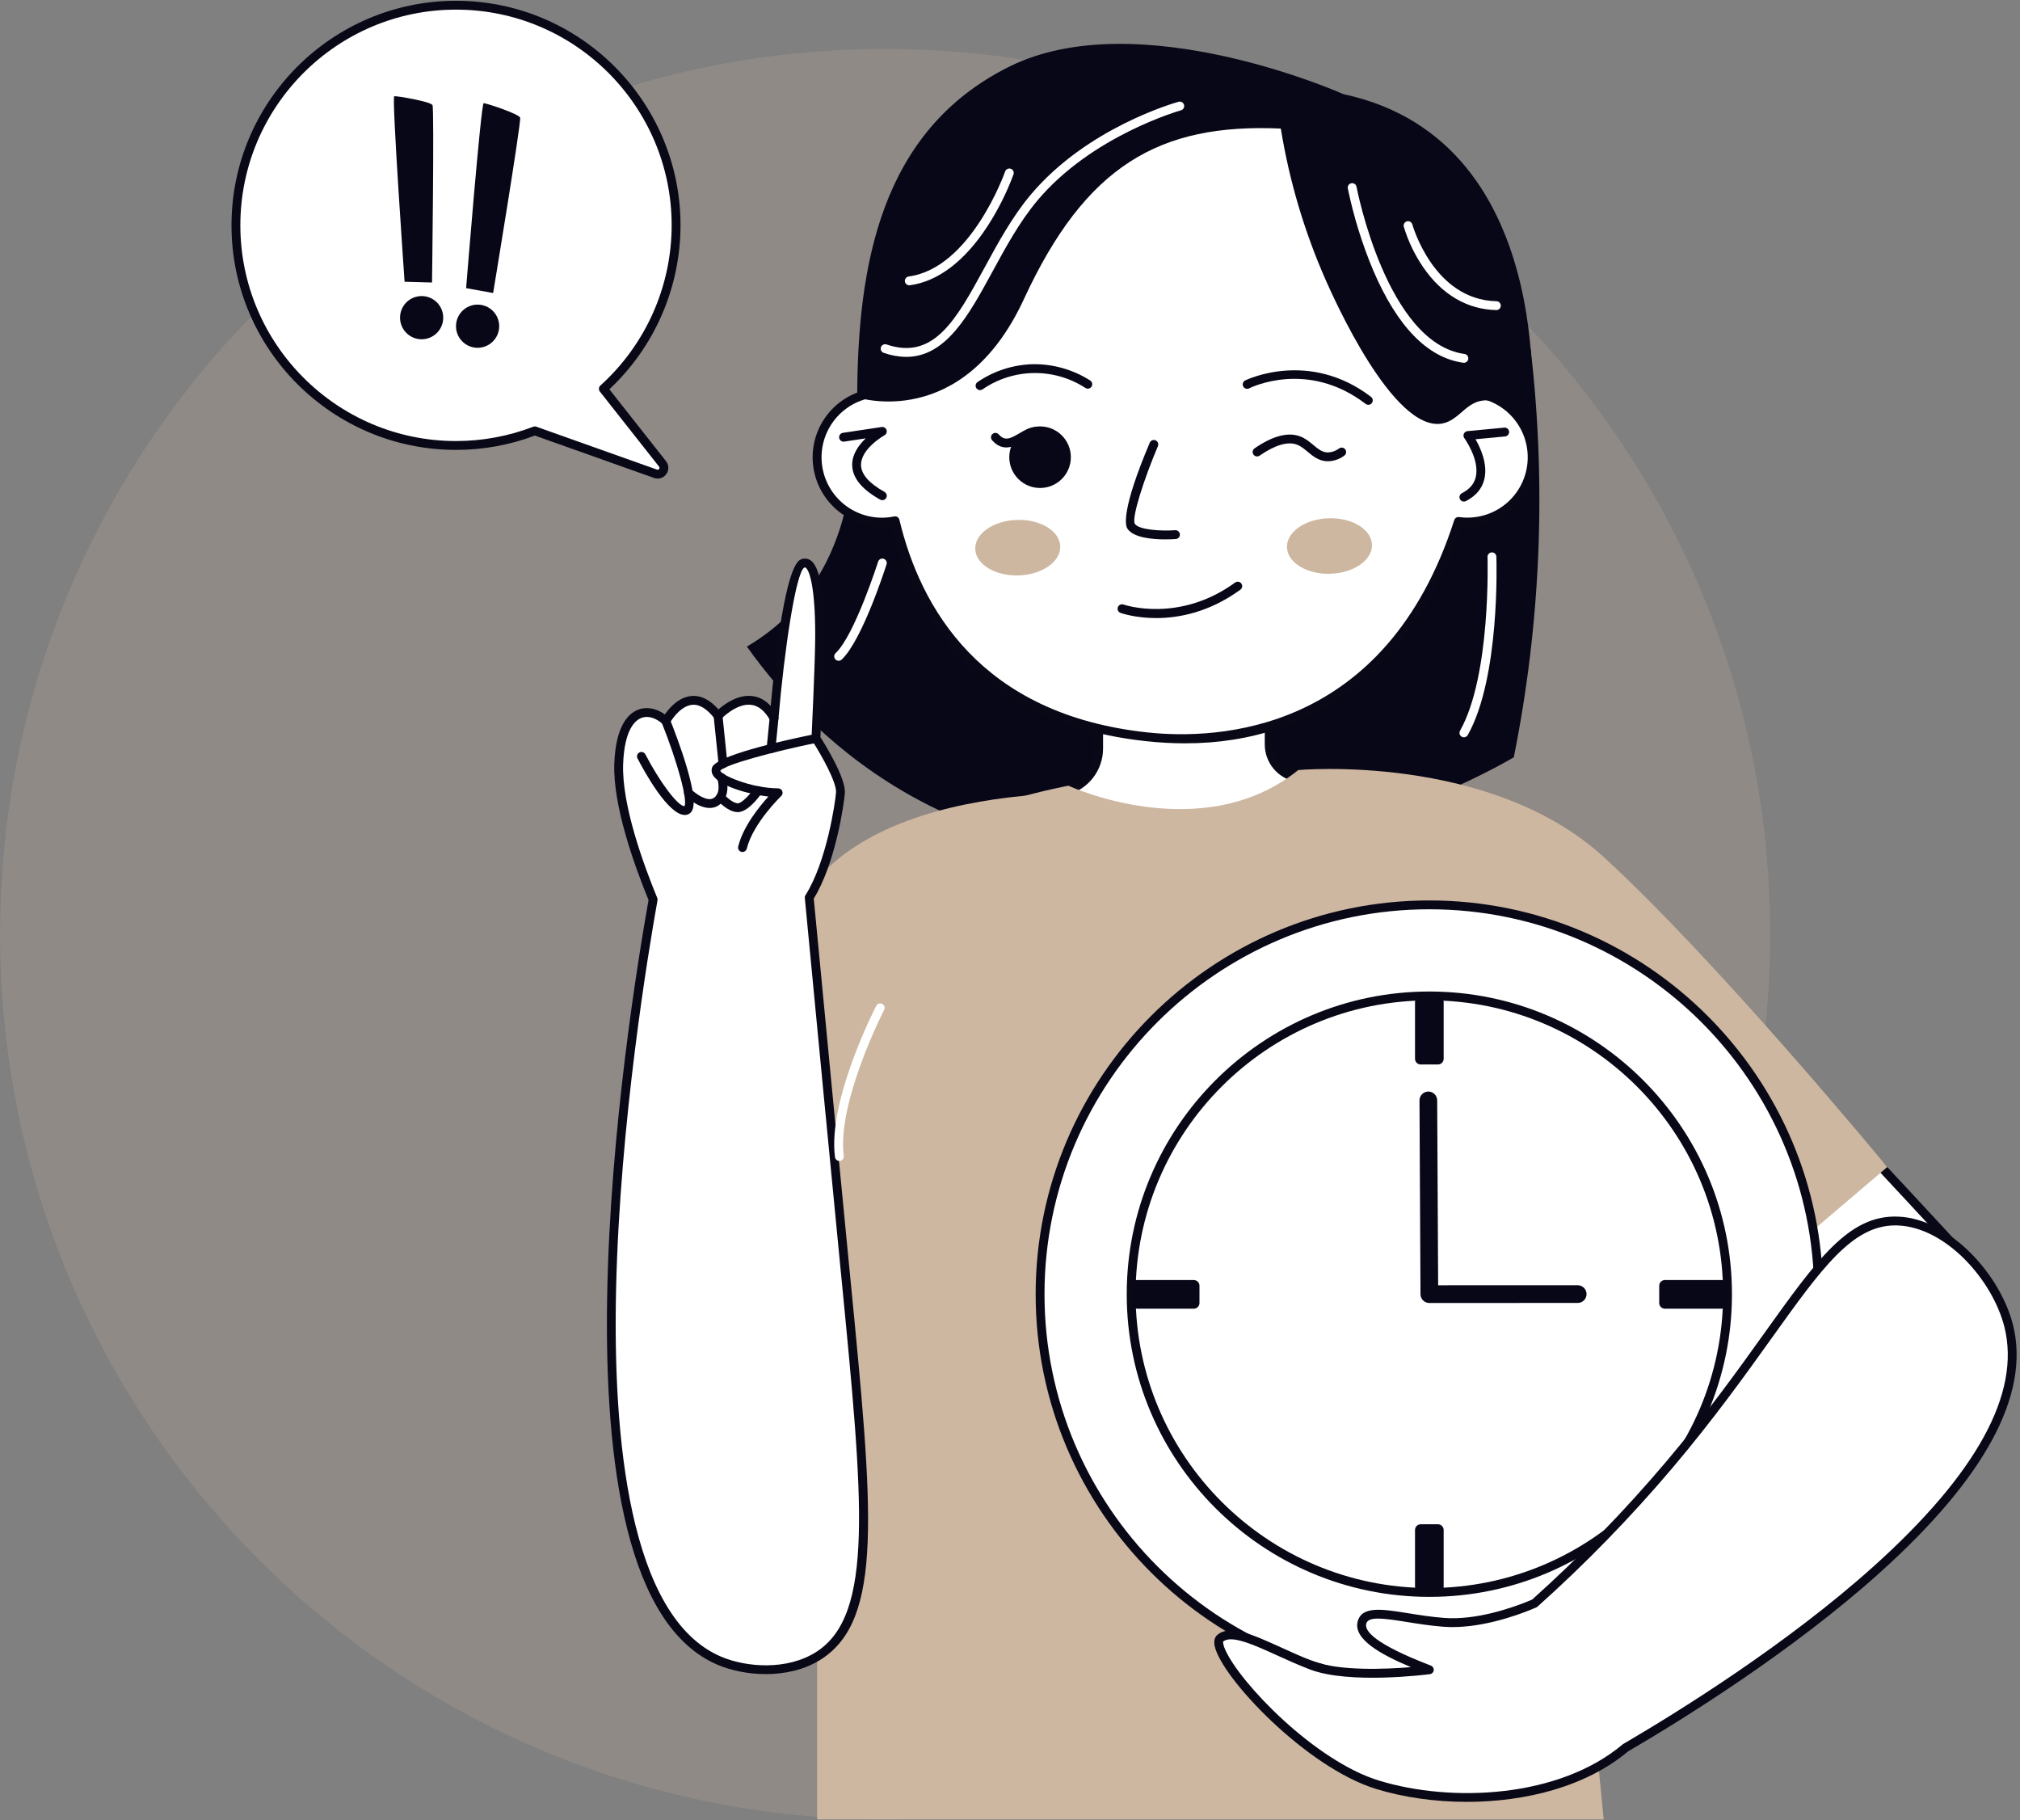 <svg width="222" height="200" viewBox="0 0 222 200" fill="none" xmlns="http://www.w3.org/2000/svg">
<rect x="0" y="0" width="222" height="200" fill="#808080" stroke="none"/>
<g clip-path="url(#clip0_1265_3035)">
<path opacity="0.2" d="M97.276 5.383H97.276C43.558 5.383 0.012 48.929 0.012 102.647V102.647C0.012 156.365 43.558 199.912 97.276 199.912H97.276C150.994 199.912 194.541 156.365 194.541 102.647V102.647C194.541 48.929 150.994 5.383 97.276 5.383Z" fill="#CEB7A1"/>
<path d="M93.608 49.185C93.608 49.185 94.568 63.72 82.082 71.044C85.991 76.518 91.986 83.057 100.812 87.824C130.218 103.706 163.363 84.971 166.369 83.211C169.334 68.434 169.958 53.283 168.216 38.312L93.608 49.185Z" fill="#080717"/>
<path d="M124.84 87.301C124.84 87.301 95.69 84.561 87.55 99.823C79.41 115.086 72.542 168.76 72.542 168.76L98.931 171.812L124.84 87.301Z" fill="#CEB7A1"/>
<path d="M50.115 0.578C63.474 0.578 74.302 11.407 74.302 24.765C74.306 28.153 73.596 31.503 72.219 34.598C70.841 37.693 68.828 40.464 66.308 42.729L72.815 50.982C72.908 51.1 72.96 51.245 72.964 51.395C72.967 51.545 72.922 51.693 72.834 51.815C72.747 51.937 72.622 52.027 72.478 52.072C72.335 52.117 72.181 52.114 72.04 52.063L58.777 47.347C56.013 48.409 53.077 48.953 50.115 48.952C36.758 48.952 25.929 38.123 25.929 24.765C25.929 11.407 36.757 0.578 50.115 0.578Z" fill="white"/>
<path d="M72.277 52.585C72.141 52.585 72.005 52.562 71.877 52.516L58.783 47.86C56.012 48.902 53.076 49.435 50.116 49.433C36.511 49.433 25.442 38.364 25.442 24.759C25.442 11.155 36.511 0.086 50.116 0.086C63.72 0.086 74.789 11.155 74.789 24.759C74.785 28.137 74.09 31.479 72.745 34.578C71.4 37.676 69.434 40.467 66.969 42.776L73.197 50.675C73.334 50.849 73.419 51.057 73.443 51.277C73.467 51.497 73.429 51.718 73.333 51.917C73.237 52.116 73.087 52.285 72.9 52.403C72.714 52.52 72.498 52.584 72.277 52.585ZM58.777 46.855C58.833 46.855 58.888 46.865 58.94 46.883L72.203 51.599C72.245 51.614 72.291 51.615 72.334 51.602C72.376 51.588 72.414 51.562 72.44 51.525C72.466 51.489 72.479 51.445 72.478 51.4C72.477 51.355 72.462 51.312 72.434 51.277L65.926 43.024C65.85 42.927 65.813 42.805 65.824 42.682C65.834 42.559 65.891 42.445 65.982 42.362C68.446 40.138 70.415 37.422 71.765 34.391C73.114 31.359 73.813 28.078 73.816 24.759C73.816 11.69 63.184 1.058 50.115 1.058C37.047 1.058 26.415 11.69 26.415 24.759C26.415 37.827 37.047 48.46 50.116 48.46C53.017 48.462 55.895 47.929 58.603 46.888C58.659 46.867 58.718 46.855 58.777 46.855Z" fill="#090817"/>
<path d="M134.102 86.647C143.335 84.822 158.089 83.541 170.732 91.604C174.462 93.982 176.794 96.4 178.363 98.047C195.024 115.543 211.541 133.374 218.386 140.783L204.14 157.063C174.848 140.366 150.64 116.027 134.102 86.646V86.647Z" fill="white"/>
<path d="M204.14 157.545C204.056 157.545 203.973 157.523 203.899 157.482C174.531 140.741 150.26 116.34 133.678 86.881C133.64 86.814 133.619 86.739 133.616 86.662C133.612 86.586 133.628 86.509 133.66 86.439C133.692 86.369 133.74 86.308 133.8 86.26C133.861 86.213 133.932 86.18 134.007 86.165C148.753 83.253 161.197 84.941 170.994 91.189C174.85 93.648 177.269 96.19 178.716 97.708C193.644 113.384 208.722 129.604 218.743 140.449C218.824 140.537 218.87 140.652 218.872 140.772C218.873 140.892 218.831 141.008 218.752 141.099L204.506 157.378C204.461 157.431 204.404 157.473 204.341 157.501C204.278 157.53 204.21 157.545 204.14 157.545ZM134.857 86.992C151.28 115.92 175.172 139.905 204.037 156.439L217.732 140.788C207.715 129.948 192.789 113.896 178.012 98.379C176.597 96.893 174.228 94.405 170.471 92.009C161.039 85.994 149.06 84.308 134.857 86.992Z" fill="#090817"/>
<path d="M171.24 196.069C168.262 178.084 167.012 159.855 167.51 141.632C168.23 114.823 172.237 105.698 165.636 97.017C160.895 90.782 152.311 86.92 142.627 85.442C141.751 85.307 140.953 84.863 140.376 84.189C139.8 83.516 139.483 82.659 139.484 81.772V66.219H120.742V82.273C120.739 83.322 120.39 84.34 119.749 85.17C119.108 86 118.212 86.595 117.199 86.864C108.63 89.189 101.055 93.436 96.445 99.622C91.284 106.548 92.012 112.989 92.553 144.685C92.933 166.976 92.935 184.954 92.884 196.225L171.24 196.069Z" fill="white"/>
<path d="M92.884 196.705C92.82 196.705 92.756 196.692 92.697 196.668C92.638 196.643 92.584 196.607 92.539 196.562C92.494 196.516 92.458 196.462 92.434 196.403C92.409 196.344 92.397 196.28 92.397 196.216C92.473 179.33 92.361 161.993 92.066 144.687C92.011 141.445 91.954 138.467 91.901 135.726C91.434 111.446 91.323 105.677 96.055 99.326C100.476 93.393 107.743 88.92 117.071 86.389C117.98 86.146 118.784 85.611 119.36 84.866C119.935 84.121 120.25 83.208 120.256 82.267V66.213C120.256 66.084 120.307 65.96 120.398 65.869C120.489 65.778 120.613 65.727 120.742 65.727H139.484C139.613 65.727 139.737 65.778 139.828 65.869C139.919 65.96 139.97 66.084 139.97 66.213V81.766C139.965 82.537 140.238 83.284 140.74 83.87C141.241 84.456 141.937 84.841 142.7 84.955C153.191 86.557 161.474 90.734 166.023 96.717C170.698 102.865 170.195 109.052 169.193 121.379C168.758 126.722 168.218 133.373 167.995 141.639C167.502 159.831 168.749 178.029 171.72 195.983C171.731 196.053 171.728 196.124 171.709 196.192C171.69 196.26 171.657 196.323 171.611 196.377C171.566 196.431 171.509 196.474 171.445 196.504C171.381 196.534 171.312 196.549 171.241 196.55L92.885 196.705H92.884ZM121.228 66.699V82.268C121.222 83.422 120.837 84.543 120.132 85.457C119.426 86.371 118.441 87.028 117.326 87.328C108.21 89.801 101.124 94.151 96.835 99.907C92.302 105.991 92.411 111.696 92.874 135.708C92.926 138.449 92.983 141.428 93.039 144.671C93.331 161.817 93.443 178.993 93.372 195.731L170.667 195.578C167.753 177.745 166.533 159.676 167.023 141.613C167.246 133.321 167.788 126.655 168.223 121.3C169.206 109.221 169.699 103.157 165.249 97.306C160.853 91.525 152.793 87.48 142.553 85.916C141.56 85.769 140.654 85.267 140.001 84.505C139.348 83.742 138.991 82.77 138.998 81.766V66.699L121.228 66.699Z" fill="#090817"/>
<path d="M162.48 43.235C162.484 41.515 162.354 39.796 162.091 38.096C159.314 20.209 142.562 7.959 124.675 10.736C108.477 13.251 96.903 27.225 96.923 43.124H96.922C95.925 43.125 94.94 43.334 94.03 43.739C93.119 44.145 92.304 44.736 91.636 45.476C90.969 46.216 90.464 47.088 90.155 48.035C89.845 48.983 89.738 49.984 89.84 50.975C89.942 51.967 90.251 52.925 90.746 53.79C91.242 54.654 91.914 55.405 92.718 55.994C93.522 56.583 94.441 56.996 95.414 57.207C96.388 57.419 97.395 57.423 98.371 57.221C100.518 66.214 106.948 78.937 126.094 80.965C145.653 83.037 156.09 70.357 160.288 57.295C162.138 57.554 164.016 57.075 165.516 55.962C167.016 54.849 168.018 53.19 168.306 51.344C168.593 49.498 168.144 47.614 167.054 46.096C165.964 44.579 164.321 43.552 162.48 43.235Z" fill="white"/>
<path d="M130.246 81.676C128.842 81.674 127.439 81.598 126.042 81.448C107.341 79.467 100.464 67.588 98.007 57.778C96.992 57.925 95.959 57.865 94.968 57.602C93.977 57.339 93.05 56.879 92.241 56.249C91.433 55.619 90.76 54.832 90.263 53.936C89.766 53.039 89.456 52.051 89.35 51.032C89.244 50.013 89.346 48.982 89.648 48.003C89.95 47.023 90.448 46.115 91.109 45.333C91.771 44.55 92.585 43.91 93.5 43.449C94.416 42.989 95.415 42.718 96.438 42.653C96.552 34.798 99.442 27.236 104.596 21.306C109.75 15.377 116.836 11.462 124.599 10.256C142.723 7.443 159.757 19.897 162.571 38.021C162.817 39.615 162.949 41.224 162.964 42.836C164.787 43.253 166.393 44.326 167.474 45.852C168.556 47.377 169.037 49.247 168.827 51.105C168.617 52.964 167.729 54.679 166.334 55.924C164.939 57.169 163.134 57.857 161.264 57.856C161.06 57.856 160.852 57.846 160.627 57.824C158.923 62.973 155.585 70.029 149.259 75.182C143.957 79.499 137.575 81.676 130.246 81.676ZM98.371 56.735C98.481 56.735 98.587 56.772 98.672 56.839C98.758 56.907 98.819 57.002 98.844 57.108C101.132 66.694 107.726 78.531 126.145 80.481C133.756 81.286 152.278 80.629 159.824 57.146C159.859 57.037 159.931 56.944 160.028 56.883C160.125 56.822 160.24 56.797 160.354 56.813C162.077 57.053 163.825 56.607 165.222 55.57C166.619 54.533 167.552 52.988 167.82 51.269C168.088 49.55 167.67 47.794 166.655 46.381C165.64 44.968 164.111 44.01 162.396 43.715C162.283 43.695 162.181 43.636 162.107 43.548C162.033 43.461 161.992 43.349 161.993 43.235C161.997 41.539 161.869 39.846 161.609 38.17C158.878 20.577 142.345 8.482 124.748 11.217C117.134 12.4 110.194 16.266 105.181 22.117C100.167 27.968 97.411 35.419 97.409 43.124C97.409 43.188 97.396 43.251 97.372 43.31C97.347 43.369 97.312 43.423 97.266 43.468C97.221 43.513 97.168 43.549 97.109 43.573C97.05 43.598 96.986 43.61 96.922 43.61C95.994 43.611 95.076 43.806 94.228 44.183C93.379 44.561 92.62 45.112 91.998 45.801C91.376 46.491 90.906 47.303 90.617 48.186C90.329 49.068 90.229 50.001 90.324 50.925C90.419 51.849 90.707 52.742 91.168 53.547C91.63 54.353 92.256 55.052 93.005 55.601C93.754 56.149 94.61 56.535 95.518 56.731C96.425 56.928 97.364 56.933 98.273 56.744C98.305 56.738 98.338 56.735 98.371 56.735Z" fill="#090817"/>
<path d="M150.383 44.481C150.277 44.481 150.173 44.446 150.089 44.381C143.731 39.52 137.532 42.545 137.271 42.676C137.157 42.73 137.025 42.738 136.905 42.697C136.785 42.656 136.686 42.569 136.629 42.456C136.571 42.343 136.561 42.212 136.599 42.091C136.637 41.97 136.721 41.868 136.832 41.808C136.901 41.773 143.823 38.367 150.679 43.608C150.76 43.669 150.82 43.755 150.85 43.852C150.879 43.95 150.878 44.054 150.845 44.15C150.812 44.247 150.75 44.331 150.667 44.39C150.585 44.449 150.485 44.481 150.383 44.48V44.481Z" fill="#080717"/>
<path d="M107.705 42.869C107.601 42.869 107.5 42.836 107.416 42.775C107.332 42.713 107.271 42.626 107.24 42.527C107.209 42.428 107.211 42.321 107.245 42.223C107.279 42.125 107.343 42.04 107.429 41.981C109.219 40.76 111.322 40.078 113.488 40.017C115.726 39.982 117.926 40.605 119.814 41.808C119.922 41.878 119.998 41.988 120.025 42.114C120.052 42.24 120.028 42.372 119.958 42.48C119.888 42.589 119.778 42.665 119.652 42.692C119.526 42.719 119.394 42.695 119.286 42.625C117.597 41.529 115.622 40.96 113.609 40.988C111.596 41.016 109.638 41.641 107.98 42.783C107.899 42.839 107.804 42.869 107.705 42.869Z" fill="#080717"/>
<path d="M110.591 49.165C110.085 49.165 109.56 48.964 109.046 48.389C109.001 48.342 108.966 48.286 108.943 48.225C108.92 48.164 108.909 48.099 108.911 48.034C108.914 47.968 108.93 47.904 108.957 47.845C108.985 47.786 109.025 47.733 109.073 47.69C109.122 47.646 109.179 47.613 109.241 47.592C109.303 47.571 109.368 47.563 109.433 47.567C109.498 47.572 109.562 47.59 109.62 47.62C109.678 47.65 109.729 47.691 109.771 47.741C110.436 48.483 110.993 48.212 112.004 47.626C112.308 47.441 112.623 47.276 112.948 47.132C114.42 46.517 115.854 47.395 115.914 47.433C116.024 47.501 116.102 47.609 116.131 47.735C116.161 47.861 116.139 47.993 116.071 48.103C116.003 48.212 115.894 48.29 115.768 48.32C115.643 48.349 115.511 48.327 115.401 48.259C115.387 48.251 114.325 47.614 113.323 48.03C113.037 48.158 112.759 48.304 112.492 48.468C111.948 48.783 111.288 49.165 110.591 49.165Z" fill="#080717"/>
<path d="M114.305 53.619C116.173 53.619 117.688 52.104 117.688 50.235C117.688 48.367 116.173 46.852 114.305 46.852C112.436 46.852 110.921 48.367 110.921 50.235C110.921 52.104 112.436 53.619 114.305 53.619Z" fill="#080717"/>
<path d="M128.059 59.268C126.655 59.268 124.533 59.09 123.892 58.067C123.678 57.727 123.225 56.041 126.36 48.64C126.41 48.522 126.506 48.428 126.626 48.379C126.745 48.331 126.879 48.332 126.998 48.382C127.117 48.433 127.21 48.528 127.259 48.648C127.307 48.767 127.306 48.901 127.256 49.02C125.727 52.628 124.342 56.917 124.716 57.55C125.138 58.223 127.615 58.37 129.158 58.257C129.286 58.25 129.41 58.294 129.506 58.378C129.602 58.462 129.66 58.58 129.67 58.707C129.679 58.834 129.638 58.96 129.556 59.057C129.474 59.154 129.357 59.215 129.23 59.227C129.027 59.242 128.595 59.268 128.059 59.268Z" fill="#080717"/>
<path d="M146.202 63.046C148.783 62.968 150.834 61.54 150.783 59.855C150.733 58.171 148.6 56.868 146.019 56.946C143.439 57.023 141.388 58.452 141.438 60.136C141.489 61.821 143.622 63.123 146.202 63.046Z" fill="#CEB7A1"/>
<path d="M111.943 63.225C114.524 63.148 116.575 61.72 116.524 60.035C116.474 58.351 114.341 57.048 111.76 57.125C109.18 57.203 107.129 58.631 107.179 60.316C107.23 62 109.363 63.303 111.943 63.225Z" fill="#CEB7A1"/>
<path d="M94.207 43.66C94.207 43.66 105.763 47.505 112.533 32.857C119.302 18.209 127.403 13.526 140.762 14.127C141.696 19.878 143.361 25.487 145.717 30.816C146.581 32.763 153.091 47.418 158.444 46.545C160.446 46.218 161.173 43.901 163.446 43.993C165.535 44.079 167.16 46.127 168.209 47.85C168.209 47.85 172.011 15.564 147.638 10.343C147.638 10.343 125.111 0.279 110.92 7.323C96.729 14.366 94.246 29.249 94.207 43.66Z" fill="#080717"/>
<path d="M117.421 86.331C117.421 86.331 132.086 93.135 142.683 84.61C142.683 84.61 163.707 82.709 176.244 94.165C188.781 105.622 207.411 128.234 207.411 128.234L186.219 146.284C186.219 146.284 174.693 138.12 169.81 133.237L176.244 199.914H89.8V124.032C89.8 124.032 91.624 97.802 98.691 93.135C105.759 88.468 117.421 86.331 117.421 86.331Z" fill="#CEB7A1"/>
<path d="M157.086 184.984C180.713 184.984 199.867 165.83 199.867 142.203C199.867 118.576 180.713 99.422 157.086 99.422C133.458 99.422 114.305 118.576 114.305 142.203C114.305 165.83 133.458 184.984 157.086 184.984Z" fill="white"/>
<path d="M157.087 185.472C133.229 185.472 113.819 166.063 113.819 142.205C113.819 118.347 133.229 98.938 157.087 98.938C180.945 98.938 200.354 118.347 200.354 142.205C200.354 166.063 180.945 185.472 157.087 185.472ZM157.087 99.91C133.765 99.91 114.792 118.883 114.792 142.205C114.792 165.527 133.765 184.5 157.087 184.5C180.408 184.5 199.382 165.527 199.382 142.205C199.382 118.883 180.408 99.91 157.087 99.91Z" fill="#090817"/>
<path d="M157.087 174.972C175.186 174.972 189.858 160.3 189.858 142.201C189.858 124.102 175.186 109.43 157.087 109.43C138.988 109.43 124.315 124.102 124.315 142.201C124.315 160.3 138.988 174.972 157.087 174.972Z" fill="white"/>
<path d="M157.087 175.46C138.748 175.46 123.829 160.541 123.829 142.203C123.829 123.865 138.748 108.945 157.087 108.945C175.425 108.945 190.344 123.865 190.344 142.203C190.344 160.541 175.425 175.46 157.087 175.46ZM157.087 109.918C139.285 109.918 124.802 124.401 124.802 142.203C124.802 160.005 139.285 174.488 157.087 174.488C174.889 174.488 189.371 160.005 189.371 142.203C189.371 124.401 174.889 109.918 157.087 109.918Z" fill="#090817"/>
<path d="M158.034 109.477H156.138C155.792 109.477 155.512 109.757 155.512 110.102V116.337C155.512 116.683 155.792 116.963 156.138 116.963H158.034C158.38 116.963 158.66 116.683 158.66 116.337V110.102C158.66 109.757 158.38 109.477 158.034 109.477Z" fill="#080717"/>
<path d="M158.034 167.484H156.138C155.792 167.484 155.512 167.765 155.512 168.11V174.345C155.512 174.691 155.792 174.971 156.138 174.971H158.034C158.38 174.971 158.66 174.691 158.66 174.345V168.11C158.66 167.765 158.38 167.484 158.034 167.484Z" fill="#080717"/>
<path d="M189.835 143.171V141.274C189.835 140.929 189.555 140.648 189.209 140.648H182.974C182.629 140.648 182.349 140.929 182.349 141.274V143.171C182.349 143.517 182.629 143.797 182.974 143.797H189.209C189.555 143.797 189.835 143.517 189.835 143.171Z" fill="#080717"/>
<path d="M131.824 143.171V141.274C131.824 140.929 131.544 140.648 131.198 140.648H124.964C124.618 140.648 124.338 140.929 124.338 141.274V143.171C124.338 143.517 124.618 143.797 124.964 143.797H131.198C131.544 143.797 131.824 143.517 131.824 143.171Z" fill="#080717"/>
<path d="M157.086 143.17C156.829 143.17 156.583 143.069 156.4 142.887C156.218 142.706 156.115 142.46 156.114 142.203L156.003 120.915C156.002 120.788 156.027 120.661 156.075 120.543C156.123 120.424 156.194 120.317 156.284 120.226C156.374 120.135 156.481 120.063 156.599 120.014C156.716 119.964 156.843 119.938 156.97 119.938H156.976C157.233 119.937 157.479 120.039 157.662 120.221C157.844 120.402 157.947 120.648 157.948 120.905L158.054 141.225L173.392 141.219C173.65 141.219 173.897 141.321 174.08 141.504C174.262 141.686 174.364 141.934 174.364 142.191C174.364 142.449 174.262 142.697 174.08 142.879C173.897 143.062 173.65 143.164 173.392 143.164L157.086 143.17H157.086Z" fill="#080717"/>
<path d="M89.672 81.131C89.672 81.131 90.029 73.678 90.073 70.531C90.117 67.385 89.952 61.21 88.203 61.915C86.454 62.62 85.07 78.918 85.07 78.918C82.679 74.634 78.916 78.653 78.916 78.653C75.704 74.509 73.181 79.228 73.181 79.228C71.462 77.572 68.235 77.537 67.998 83.929C67.826 88.574 70.374 95.436 71.781 98.842C69.797 109.912 59.171 174.094 79.09 182.489C81.919 183.682 86.547 184.093 89.95 181.932C96.658 177.67 95.403 165.428 92.892 139.692C92.245 133.062 90.889 119.12 88.934 98.617C91.301 94.892 92.277 88.317 92.366 87.108C92.485 85.466 89.672 81.131 89.672 81.131Z" fill="white"/>
<path d="M84.163 183.947C82.222 183.947 80.35 183.549 78.9 182.938C58.902 174.51 68.974 111.792 71.276 98.897C69.771 95.232 67.34 88.542 67.512 83.912C67.663 79.822 68.999 78.437 70.093 77.995C71.027 77.618 72.126 77.813 73.066 78.499C73.554 77.795 74.587 76.593 75.995 76.474C77.023 76.387 78.015 76.883 78.959 77.945C79.64 77.351 81.105 76.287 82.677 76.481C83.437 76.574 84.114 76.939 84.7 77.569C85.201 72.097 86.338 62.145 88.02 61.465C88.193 61.391 88.381 61.362 88.567 61.38C88.754 61.399 88.933 61.464 89.087 61.571C90.136 62.29 90.632 65.308 90.559 70.54C90.52 73.407 90.217 79.911 90.165 81C90.702 81.842 92.97 85.504 92.85 87.145C92.767 88.286 91.839 94.827 89.433 98.737C90.852 113.612 92.178 127.375 93.375 139.646L93.439 140.294C95.962 166.154 97.114 177.958 90.21 182.343C88.406 183.489 86.245 183.947 84.163 183.947ZM71.086 78.776C70.87 78.776 70.657 78.817 70.457 78.897C69.78 79.171 68.623 80.19 68.484 83.948C68.317 88.45 70.759 95.096 72.229 98.657C72.265 98.743 72.275 98.837 72.259 98.929C71.296 104.305 68.12 123.278 67.708 141.681C67.348 157.717 69.063 177.736 79.278 182.042C82.055 183.212 86.498 183.549 89.689 181.522C96.088 177.457 94.879 165.068 92.471 140.388L92.407 139.74C91.206 127.424 89.874 113.604 88.449 98.664C88.439 98.557 88.465 98.449 88.523 98.358C90.857 94.685 91.803 88.127 91.88 87.073C91.959 85.996 90.317 83.02 89.264 81.397C89.209 81.312 89.181 81.211 89.186 81.109C89.19 81.035 89.544 73.629 89.586 70.526C89.657 65.439 89.11 62.765 88.537 62.373C88.504 62.35 88.474 62.331 88.384 62.367C87.462 62.951 86.193 71.436 85.553 78.96C85.544 79.064 85.503 79.162 85.434 79.24C85.365 79.318 85.273 79.372 85.171 79.394C85.07 79.416 84.963 79.405 84.869 79.362C84.774 79.319 84.695 79.247 84.644 79.156C84.066 78.12 83.365 77.545 82.559 77.446C80.926 77.245 79.287 78.97 79.271 78.987C79.222 79.038 79.163 79.078 79.098 79.104C79.033 79.131 78.963 79.143 78.893 79.141C78.823 79.137 78.754 79.119 78.692 79.086C78.629 79.054 78.575 79.008 78.532 78.953C77.702 77.884 76.88 77.369 76.077 77.443C74.883 77.544 73.891 78.932 73.609 79.459C73.574 79.525 73.524 79.582 73.463 79.626C73.401 79.669 73.331 79.698 73.257 79.71C73.183 79.722 73.106 79.717 73.035 79.694C72.963 79.671 72.897 79.632 72.844 79.579C72.4 79.153 71.754 78.776 71.086 78.776Z" fill="#090817"/>
<path d="M96.969 54.958C96.886 54.958 96.805 54.937 96.733 54.897C94.689 53.759 93.654 52.469 93.655 51.062C93.656 49.888 94.391 48.885 95.143 48.167L92.779 48.522C92.716 48.531 92.652 48.528 92.59 48.513C92.528 48.497 92.469 48.47 92.418 48.432C92.367 48.394 92.323 48.346 92.29 48.291C92.257 48.236 92.236 48.176 92.226 48.112C92.217 48.049 92.22 47.985 92.235 47.923C92.251 47.861 92.278 47.803 92.316 47.751C92.354 47.7 92.402 47.656 92.456 47.623C92.511 47.59 92.572 47.569 92.635 47.559L96.897 46.919C97.01 46.903 97.125 46.926 97.222 46.985C97.32 47.044 97.393 47.136 97.43 47.244C97.467 47.352 97.465 47.469 97.424 47.575C97.382 47.682 97.305 47.77 97.206 47.826C97.18 47.84 94.627 49.283 94.627 51.065C94.627 52.092 95.495 53.095 97.206 54.047C97.3 54.099 97.374 54.181 97.417 54.28C97.46 54.38 97.468 54.49 97.441 54.595C97.414 54.699 97.353 54.791 97.267 54.857C97.182 54.923 97.077 54.959 96.969 54.959V54.958Z" fill="#080717"/>
<path d="M160.885 55.112C160.776 55.112 160.67 55.075 160.584 55.008C160.498 54.94 160.438 54.846 160.412 54.74C160.386 54.634 160.397 54.522 160.443 54.423C160.488 54.324 160.565 54.243 160.663 54.193C161.507 53.76 162.007 53.177 162.188 52.413C162.64 50.505 160.949 48.166 160.932 48.143C160.882 48.074 160.85 47.992 160.841 47.907C160.832 47.822 160.846 47.735 160.881 47.657C160.916 47.578 160.972 47.511 161.041 47.461C161.111 47.411 161.193 47.38 161.278 47.372L165.321 46.987C165.385 46.98 165.449 46.986 165.511 47.005C165.572 47.023 165.629 47.053 165.678 47.094C165.728 47.135 165.769 47.185 165.798 47.242C165.828 47.299 165.846 47.361 165.851 47.425C165.863 47.553 165.824 47.681 165.742 47.781C165.66 47.88 165.542 47.943 165.413 47.955L162.161 48.264C162.709 49.219 163.522 50.997 163.134 52.637C162.887 53.681 162.205 54.495 161.106 55.058C161.038 55.093 160.962 55.112 160.885 55.112Z" fill="#080717"/>
<path d="M81.602 93.617C81.528 93.617 81.455 93.601 81.389 93.568C81.323 93.536 81.264 93.49 81.219 93.432C81.173 93.374 81.142 93.306 81.126 93.234C81.11 93.162 81.111 93.088 81.129 93.016C81.659 90.831 83.428 88.647 84.448 87.525C82.24 87.276 79.221 86.391 78.435 85.292C78.329 85.159 78.257 85.002 78.226 84.835C78.195 84.668 78.206 84.496 78.258 84.334C78.684 83.06 85.531 81.482 89.575 80.656C89.7 80.634 89.828 80.661 89.933 80.732C90.038 80.804 90.111 80.913 90.137 81.037C90.162 81.162 90.138 81.291 90.069 81.398C90.001 81.505 89.893 81.58 89.769 81.609C85.037 82.576 79.636 84.026 79.163 84.68C79.219 85.137 82.481 86.602 85.526 86.623C85.623 86.624 85.717 86.653 85.797 86.708C85.877 86.763 85.939 86.84 85.975 86.93C86.01 87.02 86.019 87.118 85.998 87.213C85.977 87.308 85.929 87.394 85.859 87.461C85.828 87.491 82.751 90.46 82.073 93.246C82.048 93.352 81.987 93.446 81.902 93.513C81.816 93.58 81.71 93.617 81.602 93.617Z" fill="#080717"/>
<path d="M75.263 89.549C73.436 89.549 70.837 84.824 70.064 83.335C70.004 83.22 69.993 83.087 70.031 82.964C70.07 82.841 70.156 82.739 70.271 82.679C70.385 82.62 70.519 82.608 70.642 82.647C70.765 82.686 70.867 82.772 70.927 82.886C72.528 85.971 74.503 88.58 75.221 88.58H75.224C75.584 87.897 74.46 83.754 72.729 79.415C72.684 79.296 72.688 79.164 72.74 79.047C72.791 78.931 72.886 78.84 73.004 78.792C73.123 78.745 73.255 78.746 73.372 78.795C73.489 78.844 73.583 78.938 73.632 79.055C74.415 81.018 76.905 87.543 76.059 89.077C75.998 89.194 75.91 89.296 75.804 89.375C75.698 89.454 75.576 89.508 75.446 89.533C75.386 89.543 75.325 89.549 75.263 89.549Z" fill="#080717"/>
<path d="M77.995 88.778C76.692 88.778 75.387 87.529 75.319 87.463C75.228 87.373 75.175 87.251 75.174 87.122C75.172 86.994 75.222 86.87 75.311 86.778C75.4 86.686 75.522 86.633 75.651 86.63C75.779 86.628 75.903 86.676 75.996 86.765C76.396 87.151 77.701 88.152 78.434 87.683C79.322 87.118 78.847 85.615 78.842 85.599C78.802 85.477 78.811 85.343 78.87 85.228C78.928 85.113 79.029 85.026 79.152 84.985C79.274 84.945 79.408 84.955 79.523 85.013C79.638 85.071 79.725 85.173 79.766 85.295C79.796 85.386 80.483 87.531 78.957 88.504C78.669 88.686 78.335 88.781 77.995 88.778Z" fill="#080717"/>
<path d="M79.459 84.413C79.338 84.413 79.222 84.369 79.133 84.288C79.044 84.208 78.987 84.097 78.975 83.977L78.432 78.708C78.426 78.645 78.432 78.581 78.45 78.519C78.468 78.458 78.498 78.401 78.539 78.351C78.579 78.302 78.629 78.261 78.685 78.23C78.741 78.2 78.803 78.181 78.866 78.174C78.93 78.168 78.994 78.174 79.055 78.192C79.117 78.21 79.174 78.241 79.223 78.281C79.273 78.321 79.314 78.371 79.344 78.427C79.375 78.483 79.394 78.545 79.4 78.609L79.943 83.877C79.95 83.941 79.944 84.005 79.925 84.066C79.907 84.128 79.877 84.185 79.837 84.234C79.796 84.284 79.747 84.325 79.69 84.355C79.634 84.386 79.573 84.405 79.509 84.411C79.492 84.413 79.475 84.413 79.459 84.413Z" fill="#080717"/>
<path d="M84.738 82.753C84.722 82.753 84.706 82.752 84.689 82.751C84.626 82.744 84.564 82.725 84.508 82.695C84.451 82.665 84.402 82.624 84.361 82.575C84.321 82.525 84.29 82.469 84.272 82.407C84.253 82.346 84.247 82.282 84.253 82.219L84.585 78.875C84.6 78.748 84.664 78.631 84.763 78.55C84.862 78.468 84.989 78.429 85.117 78.439C85.181 78.445 85.243 78.464 85.299 78.494C85.355 78.525 85.405 78.565 85.445 78.615C85.486 78.664 85.516 78.721 85.535 78.782C85.553 78.843 85.56 78.907 85.553 78.971L85.221 82.314C85.209 82.434 85.153 82.546 85.064 82.627C84.975 82.708 84.859 82.753 84.738 82.753Z" fill="#080717"/>
<path d="M81.08 89.236C81.057 89.236 81.034 89.235 81.01 89.234C79.915 89.162 78.925 88.024 78.816 87.895C78.735 87.796 78.696 87.67 78.708 87.543C78.72 87.416 78.781 87.299 78.878 87.216C78.975 87.134 79.101 87.093 79.228 87.103C79.355 87.112 79.474 87.171 79.558 87.267C79.767 87.513 80.495 88.225 81.073 88.264C81.454 88.307 82.349 87.4 82.916 86.587C82.99 86.483 83.103 86.412 83.229 86.39C83.355 86.368 83.485 86.397 83.591 86.47C83.696 86.543 83.768 86.655 83.791 86.781C83.814 86.907 83.786 87.038 83.714 87.144C83.367 87.641 82.169 89.236 81.08 89.236Z" fill="#080717"/>
<path d="M145.944 50.684C144.961 50.684 144.299 50.131 143.715 49.642C143.335 49.324 142.976 49.024 142.543 48.86C141.534 48.478 140.148 48.883 138.428 50.067C138.322 50.14 138.191 50.167 138.064 50.144C137.937 50.12 137.825 50.047 137.752 49.941C137.678 49.835 137.651 49.704 137.674 49.577C137.698 49.45 137.771 49.338 137.877 49.265C139.874 47.891 141.558 47.448 142.887 47.95C143.474 48.173 143.934 48.557 144.339 48.896C144.862 49.334 145.314 49.712 145.945 49.712H145.962C146.402 49.693 146.826 49.539 147.175 49.27C147.281 49.196 147.411 49.167 147.537 49.188C147.664 49.21 147.777 49.281 147.851 49.386C147.926 49.49 147.956 49.62 147.935 49.747C147.914 49.873 147.844 49.987 147.74 50.062C147.229 50.448 146.612 50.665 145.972 50.684H145.944Z" fill="#080717"/>
<path d="M127.066 67.912C124.787 67.912 123.267 67.385 123.139 67.34C123.02 67.295 122.923 67.205 122.87 67.089C122.817 66.973 122.811 66.841 122.854 66.721C122.897 66.601 122.985 66.503 123.1 66.447C123.214 66.392 123.346 66.383 123.467 66.424C123.528 66.445 129.56 68.512 135.744 64.007C135.796 63.97 135.855 63.943 135.917 63.928C135.979 63.913 136.043 63.91 136.106 63.92C136.169 63.93 136.23 63.952 136.284 63.986C136.339 64.019 136.386 64.062 136.424 64.114C136.462 64.166 136.489 64.224 136.504 64.287C136.519 64.349 136.521 64.413 136.511 64.476C136.501 64.539 136.479 64.6 136.446 64.654C136.413 64.709 136.369 64.756 136.317 64.794C132.881 67.297 129.53 67.912 127.066 67.912Z" fill="#080717"/>
<path d="M220.76 145.7C219.38 140.181 213.971 134.352 208.549 134.168C200.836 133.908 196.785 145.203 183.451 160.963C178.877 166.368 173.934 171.449 168.657 176.171C168.65 176.174 168.445 176.268 168.08 176.416C166.576 177.029 162.4 178.551 158.661 178.262C154.002 177.902 150.16 176.413 149.679 178.299C149.199 180.184 153.54 182.11 157.087 183.474C157.087 183.474 148.431 184.602 144.181 183.002C139.931 181.403 135.694 178.646 134.102 180.015C132.51 181.384 142.636 193.42 151.381 196.107C160.125 198.794 171.811 197.801 178.635 192.054C191.712 184.41 225.078 162.978 220.76 145.7Z" fill="white"/>
<path d="M161.207 197.985C157.657 197.985 154.2 197.477 151.237 196.567C143.542 194.203 134.214 184.306 133.494 180.861C133.352 180.181 133.574 179.822 133.784 179.641C135.159 178.458 137.655 179.593 140.818 181.03C141.968 181.553 143.157 182.093 144.352 182.543C147.226 183.625 152.284 183.409 155.062 183.183C151.641 181.749 148.723 180.074 149.208 178.173C149.649 176.438 151.898 176.798 154.742 177.255C155.934 177.447 157.284 177.663 158.698 177.772C162.305 178.055 166.331 176.599 167.896 175.961C168.133 175.864 168.302 175.791 168.388 175.753C173.626 171.06 178.535 166.011 183.079 160.644C187.572 155.334 191.075 150.438 193.89 146.503C199.695 138.392 203.198 133.481 208.565 133.678C214.325 133.872 219.863 140.105 221.231 145.578C223.138 153.209 218.197 162.383 206.545 172.846C196.982 181.434 185.144 188.805 178.915 192.448C174.268 196.344 167.587 197.985 161.207 197.985ZM134.419 180.378C134.427 180.378 134.359 180.597 134.655 181.268C136.257 184.905 144.482 193.474 151.523 195.637C159.568 198.109 171.356 197.543 178.321 191.677C178.342 191.659 178.365 191.643 178.389 191.629C184.577 188.012 196.378 180.669 205.895 172.123C217.259 161.919 222.1 153.068 220.288 145.813C219.004 140.677 213.86 134.83 208.532 134.649C208.451 134.647 208.37 134.645 208.29 134.645C203.571 134.645 200.203 139.353 194.682 147.069C191.856 151.018 188.339 155.933 183.822 161.272C179.232 166.693 174.273 171.791 168.98 176.528C168.941 176.563 168.896 176.592 168.847 176.613C168.811 176.63 168.605 176.723 168.263 176.862C166.634 177.526 162.436 179.038 158.623 178.743C157.169 178.63 155.798 178.41 154.588 178.216C151.975 177.797 150.362 177.582 150.15 178.414C149.953 179.19 151.026 180.618 157.261 183.016C157.362 183.054 157.447 183.126 157.503 183.218C157.559 183.311 157.582 183.42 157.57 183.527C157.557 183.635 157.508 183.735 157.432 183.812C157.356 183.888 157.257 183.938 157.149 183.952C156.791 183.999 148.324 185.078 144.009 183.453C142.785 182.993 141.58 182.445 140.415 181.916C137.797 180.727 135.325 179.604 134.419 180.379V180.378Z" fill="#090817"/>
<path d="M92.247 127.562C92.129 127.562 92.016 127.519 91.927 127.441C91.838 127.363 91.781 127.256 91.766 127.139C90.954 120.975 96.079 110.948 96.298 110.524C96.326 110.466 96.366 110.414 96.415 110.371C96.463 110.328 96.52 110.295 96.582 110.275C96.643 110.254 96.708 110.246 96.773 110.251C96.838 110.256 96.901 110.274 96.958 110.304C97.016 110.334 97.067 110.375 97.109 110.424C97.15 110.474 97.181 110.532 97.201 110.594C97.219 110.656 97.226 110.721 97.219 110.785C97.213 110.85 97.193 110.913 97.162 110.969C97.11 111.071 91.959 121.151 92.73 127.012C92.747 127.14 92.712 127.269 92.634 127.371C92.555 127.474 92.439 127.541 92.311 127.558C92.29 127.56 92.269 127.562 92.247 127.562Z" fill="white"/>
<path d="M160.885 39.862C160.863 39.862 160.84 39.861 160.818 39.858C156.903 39.316 153.573 35.904 150.921 29.718C149.7 26.809 148.764 23.79 148.126 20.701C148.103 20.574 148.13 20.443 148.203 20.337C148.276 20.23 148.389 20.157 148.515 20.133C148.642 20.11 148.773 20.137 148.88 20.21C148.986 20.283 149.059 20.395 149.083 20.522C149.115 20.694 152.397 37.71 160.951 38.894C161.073 38.911 161.184 38.974 161.261 39.069C161.339 39.165 161.377 39.286 161.369 39.409C161.36 39.532 161.306 39.647 161.216 39.731C161.126 39.815 161.008 39.862 160.885 39.862V39.862Z" fill="white"/>
<path d="M164.446 34.07H164.436C161.263 34.001 158.495 32.385 156.434 29.397C155.487 28.02 154.759 26.505 154.275 24.905C154.246 24.782 154.265 24.652 154.33 24.543C154.394 24.434 154.499 24.355 154.621 24.322C154.743 24.288 154.874 24.304 154.984 24.366C155.095 24.427 155.177 24.53 155.214 24.651C155.237 24.734 157.55 32.947 164.457 33.097C164.586 33.098 164.709 33.151 164.799 33.243C164.889 33.335 164.939 33.46 164.938 33.589C164.936 33.718 164.884 33.841 164.792 33.931C164.699 34.021 164.575 34.071 164.446 34.07Z" fill="white"/>
<path d="M99.6 39.213C98.754 39.203 97.916 39.053 97.119 38.769C97.059 38.748 97.003 38.716 96.955 38.674C96.907 38.632 96.868 38.58 96.84 38.523C96.812 38.466 96.795 38.403 96.791 38.34C96.787 38.276 96.796 38.212 96.816 38.151C96.837 38.091 96.869 38.035 96.911 37.987C96.954 37.939 97.005 37.9 97.062 37.872C97.119 37.844 97.182 37.827 97.245 37.823C97.309 37.819 97.373 37.828 97.433 37.848C102.64 39.625 105.106 35.097 108.227 29.364C109.712 26.636 111.248 23.815 113.254 21.421C119.452 14.026 129.13 11.292 129.538 11.179C129.662 11.148 129.793 11.166 129.903 11.23C130.013 11.294 130.093 11.398 130.127 11.521C130.161 11.644 130.145 11.775 130.084 11.886C130.022 11.998 129.919 12.08 129.797 12.117C129.7 12.144 119.999 14.889 114 22.046C112.056 24.366 110.543 27.143 109.082 29.829C106.466 34.635 103.973 39.213 99.6 39.213Z" fill="white"/>
<path d="M99.931 31.347C99.808 31.347 99.689 31.3 99.599 31.216C99.509 31.131 99.454 31.016 99.446 30.893C99.438 30.77 99.477 30.648 99.555 30.553C99.634 30.457 99.745 30.395 99.867 30.379C106.696 29.468 110.425 18.961 110.462 18.855C110.481 18.793 110.513 18.735 110.555 18.686C110.598 18.637 110.649 18.596 110.707 18.567C110.765 18.538 110.829 18.521 110.894 18.517C110.958 18.512 111.023 18.521 111.085 18.543C111.146 18.564 111.203 18.597 111.251 18.641C111.299 18.684 111.338 18.737 111.366 18.796C111.393 18.855 111.409 18.919 111.411 18.983C111.414 19.048 111.403 19.113 111.38 19.174C110.642 21.162 109.687 23.063 108.535 24.843C106.039 28.683 103.086 30.931 99.996 31.343C99.974 31.346 99.953 31.347 99.931 31.347Z" fill="white"/>
<path d="M160.884 81.013C160.799 81.013 160.716 80.991 160.642 80.949C160.569 80.906 160.507 80.846 160.465 80.772C160.422 80.699 160.399 80.616 160.398 80.531C160.398 80.446 160.419 80.362 160.461 80.288C163.875 74.236 163.485 61.342 163.481 61.212C163.477 61.147 163.486 61.082 163.507 61.021C163.529 60.959 163.562 60.903 163.606 60.855C163.65 60.806 163.703 60.768 163.762 60.74C163.821 60.713 163.885 60.698 163.95 60.696C164.015 60.693 164.08 60.704 164.141 60.728C164.201 60.751 164.257 60.786 164.304 60.831C164.35 60.877 164.388 60.931 164.413 60.991C164.439 61.05 164.452 61.115 164.452 61.18C164.471 61.719 164.857 74.476 161.308 80.766C161.266 80.841 161.204 80.904 161.13 80.947C161.055 80.991 160.971 81.014 160.884 81.013Z" fill="white"/>
<path d="M92.165 72.606C92.067 72.606 91.972 72.577 91.891 72.522C91.811 72.467 91.748 72.389 91.713 72.298C91.677 72.207 91.669 72.108 91.691 72.013C91.712 71.918 91.762 71.831 91.833 71.764C93.91 69.831 96.481 61.795 96.506 61.714C96.526 61.653 96.557 61.597 96.598 61.548C96.639 61.499 96.689 61.459 96.746 61.429C96.803 61.4 96.865 61.382 96.928 61.377C96.992 61.371 97.056 61.379 97.117 61.398C97.178 61.417 97.234 61.448 97.283 61.489C97.332 61.531 97.372 61.581 97.402 61.638C97.431 61.694 97.449 61.756 97.454 61.82C97.46 61.884 97.453 61.948 97.433 62.009C97.325 62.349 94.758 70.369 92.496 72.476C92.406 72.56 92.288 72.607 92.165 72.606Z" fill="white"/>
<path d="M52.489 38.215C53.799 38.215 54.862 37.153 54.862 35.842C54.862 34.531 53.799 33.469 52.489 33.469C51.178 33.469 50.115 34.531 50.115 35.842C50.115 37.153 51.178 38.215 52.489 38.215Z" fill="#080717"/>
<path d="M51.227 31.661C51.227 31.661 52.86 11.336 53.157 11.336C53.454 11.336 57.017 12.515 57.165 12.928C57.314 13.34 54.196 32.196 54.196 32.196L51.227 31.661Z" fill="#080717"/>
<path d="M46.338 37.278C47.649 37.278 48.711 36.215 48.711 34.904C48.711 33.594 47.649 32.531 46.338 32.531C45.027 32.531 43.965 33.594 43.965 34.904C43.965 36.215 45.027 37.278 46.338 37.278Z" fill="#080717"/>
<path d="M44.464 30.958C44.464 30.958 43.035 10.617 43.329 10.573C43.623 10.528 47.322 11.161 47.531 11.546C47.739 11.932 47.48 31.042 47.48 31.042L44.464 30.958Z" fill="#080717"/>
</g>
<defs>
<clipPath id="clip0_1265_3035">
<rect width="221.641" height="200" fill="white"/>
</clipPath>
</defs>
</svg>
